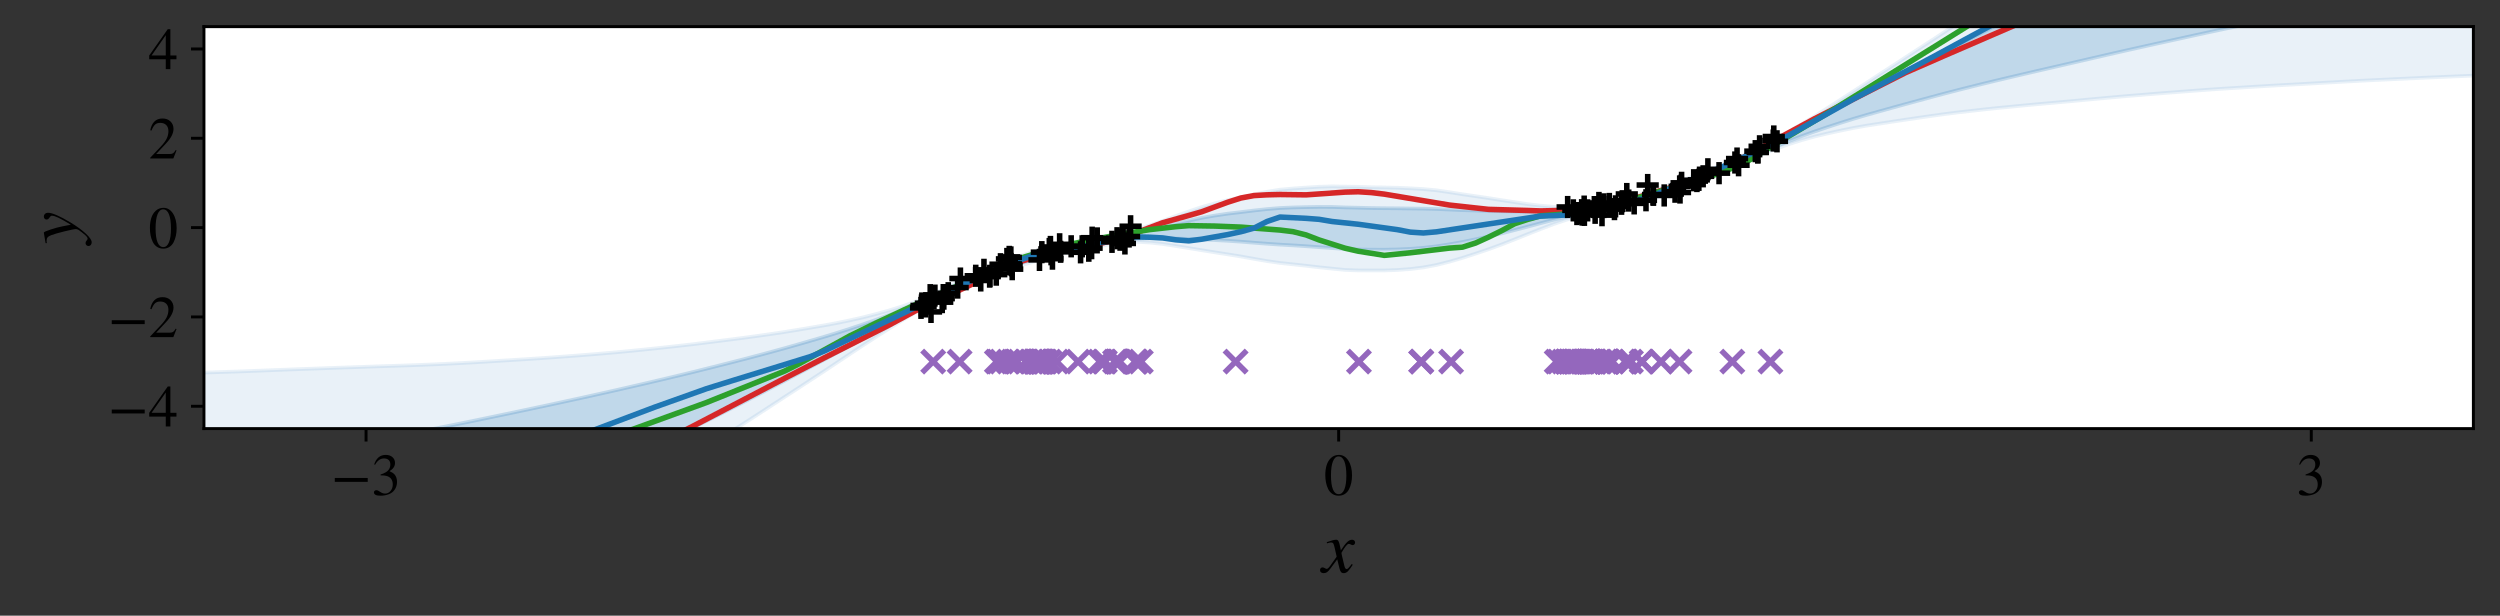 <?xml version="1.0" encoding="utf-8" standalone="no"?>
<!DOCTYPE svg PUBLIC "-//W3C//DTD SVG 1.1//EN"
  "http://www.w3.org/Graphics/SVG/1.1/DTD/svg11.dtd">
<!-- Created with matplotlib (https://matplotlib.org/) -->
<svg height="166.52pt" version="1.1" viewBox="0 0 676.16 166.52" width="676.16pt" xmlns="http://www.w3.org/2000/svg" xmlns:xlink="http://www.w3.org/1999/xlink">
 <rect x="0" y="0" width="676.16" height="166.52" fill="#333333" stroke="none"/>
 <defs>
  <style type="text/css">
*{stroke-linecap:butt;stroke-linejoin:round;}
  </style>
 </defs>
 <g id="figure_1">
  <g id="patch_1">
   <path d="M 0 166.52 
L 676.16 166.52 
L 676.16 0 
L 0 0 
z
" style="fill:none;"/>
  </g>
  <g id="axes_1">
   <g id="patch_2">
    <path d="M 55.16 115.92 
L 668.96 115.92 
L 668.96 7.2 
L 55.16 7.2 
z
" style="fill:#ffffff;"/>
   </g>
   <g id="PolyCollection_1">
    <path clip-path="url(#p1714bdb29a)" d="M 11.317 136.106 
L 11.317 203.605 
L 14.842 201.858 
L 18.367 200.115 
L 21.892 198.373 
L 25.417 196.626 
L 28.942 194.879 
L 32.467 193.129 
L 35.993 191.382 
L 39.518 189.634 
L 43.043 187.887 
L 46.568 186.138 
L 50.093 184.389 
L 53.618 182.64 
L 57.143 180.892 
L 60.668 179.144 
L 64.193 177.397 
L 67.718 175.66 
L 71.243 173.925 
L 74.768 172.187 
L 78.293 170.444 
L 81.818 168.693 
L 85.343 166.937 
L 88.868 165.184 
L 92.393 163.421 
L 95.918 161.652 
L 99.443 159.881 
L 102.969 158.103 
L 106.494 156.322 
L 110.019 154.542 
L 113.544 152.757 
L 117.069 150.974 
L 120.594 149.193 
L 124.119 147.413 
L 127.644 145.632 
L 131.169 143.856 
L 134.694 142.081 
L 138.219 140.301 
L 141.744 138.52 
L 145.269 136.735 
L 148.794 134.958 
L 152.319 133.184 
L 155.844 131.412 
L 159.369 129.636 
L 162.894 127.868 
L 166.42 126.096 
L 169.945 124.346 
L 173.47 122.608 
L 176.995 120.871 
L 180.52 119.125 
L 184.045 117.369 
L 187.57 115.609 
L 191.095 113.847 
L 194.62 112.066 
L 198.145 110.273 
L 201.67 108.481 
L 205.195 106.66 
L 208.72 104.81 
L 212.245 102.953 
L 215.77 101.092 
L 219.295 99.216 
L 222.82 97.337 
L 226.345 95.413 
L 229.87 93.472 
L 233.396 91.524 
L 236.921 89.584 
L 240.446 87.648 
L 243.971 85.718 
L 247.496 83.83 
L 251.021 82.031 
L 254.546 80.337 
L 258.071 78.71 
L 261.596 77.068 
L 265.121 75.426 
L 268.646 73.862 
L 272.171 72.472 
L 275.696 71.27 
L 279.221 70.188 
L 282.746 69.174 
L 286.271 68.261 
L 289.796 67.427 
L 293.321 66.708 
L 296.847 66.057 
L 300.372 65.448 
L 303.897 64.931 
L 307.422 64.57 
L 310.947 64.434 
L 314.472 64.419 
L 317.997 64.505 
L 321.522 64.624 
L 325.047 64.762 
L 328.572 64.935 
L 332.097 65.13 
L 335.622 65.367 
L 339.147 65.65 
L 342.672 65.924 
L 346.197 66.167 
L 349.722 66.367 
L 353.247 66.594 
L 356.772 66.849 
L 360.297 67.095 
L 363.823 67.373 
L 367.348 67.486 
L 370.873 67.524 
L 374.398 67.538 
L 377.923 67.465 
L 381.448 67.307 
L 384.973 67.031 
L 388.498 66.62 
L 392.023 66.079 
L 395.548 65.449 
L 399.073 64.72 
L 402.598 63.964 
L 406.123 63.132 
L 409.648 62.23 
L 413.173 61.306 
L 416.698 60.365 
L 420.223 59.438 
L 423.748 58.573 
L 427.273 57.785 
L 430.799 57.033 
L 434.324 56.256 
L 437.849 55.468 
L 441.374 54.637 
L 444.899 53.776 
L 448.424 52.796 
L 451.949 51.641 
L 455.474 50.419 
L 458.999 49.102 
L 462.524 47.641 
L 466.049 46.071 
L 469.574 44.452 
L 473.099 42.835 
L 476.624 41.215 
L 480.149 39.659 
L 483.674 38.199 
L 487.199 36.847 
L 490.724 35.583 
L 494.25 34.388 
L 497.775 33.242 
L 501.3 32.132 
L 504.825 31.096 
L 508.35 30.107 
L 511.875 29.126 
L 515.4 28.156 
L 518.925 27.191 
L 522.45 26.236 
L 525.975 25.292 
L 529.5 24.377 
L 533.025 23.489 
L 536.55 22.61 
L 540.075 21.751 
L 543.6 20.92 
L 547.125 20.09 
L 550.65 19.269 
L 554.175 18.456 
L 557.7 17.644 
L 561.226 16.832 
L 564.751 16.015 
L 568.276 15.201 
L 571.801 14.391 
L 575.326 13.588 
L 578.851 12.802 
L 582.376 12.016 
L 585.901 11.239 
L 589.426 10.465 
L 592.951 9.69 
L 596.476 8.921 
L 600.001 8.164 
L 603.526 7.424 
L 607.051 6.689 
L 610.576 5.952 
L 614.101 5.224 
L 617.626 4.505 
L 621.151 3.793 
L 624.676 3.079 
L 628.202 2.365 
L 631.727 1.656 
L 635.252 0.948 
L 638.777 0.246 
L 642.302 -0.45 
L 645.827 -1.142 
L 649.352 -1.833 
L 652.877 -2.527 
L 656.402 -3.217 
L 659.927 -3.898 
L 663.452 -4.575 
L 666.977 -5.249 
L 670.502 -5.926 
L 674.027 -6.604 
L 677.552 -7.282 
L 681.077 -7.959 
L 684.602 -8.635 
L 688.127 -9.308 
L 691.653 -9.98 
L 695.178 -10.648 
L 698.703 -11.315 
L 702.228 -11.983 
L 705.753 -12.647 
L 709.278 -13.304 
L 712.803 -13.97 
L 712.803 -79.148 
L 712.803 -79.148 
L 709.278 -77.456 
L 705.753 -75.754 
L 702.228 -74.044 
L 698.703 -72.329 
L 695.178 -70.607 
L 691.653 -68.887 
L 688.127 -67.164 
L 684.602 -65.441 
L 681.077 -63.722 
L 677.552 -62.004 
L 674.027 -60.282 
L 670.502 -58.558 
L 666.977 -56.836 
L 663.452 -55.105 
L 659.927 -53.374 
L 656.402 -51.638 
L 652.877 -49.896 
L 649.352 -48.153 
L 645.827 -46.408 
L 642.302 -44.665 
L 638.777 -42.928 
L 635.252 -41.197 
L 631.727 -39.463 
L 628.202 -37.728 
L 624.676 -35.988 
L 621.151 -34.24 
L 617.626 -32.483 
L 614.101 -30.726 
L 610.576 -28.966 
L 607.051 -27.195 
L 603.526 -25.419 
L 600.001 -23.644 
L 596.476 -21.872 
L 592.951 -20.095 
L 589.426 -18.306 
L 585.901 -16.53 
L 582.376 -14.756 
L 578.851 -12.98 
L 575.326 -11.197 
L 571.801 -9.406 
L 568.276 -7.617 
L 564.751 -5.829 
L 561.226 -4.048 
L 557.7 -2.243 
L 554.175 -0.447 
L 550.65 1.363 
L 547.125 3.17 
L 543.6 4.969 
L 540.075 6.779 
L 536.55 8.607 
L 533.025 10.451 
L 529.5 12.314 
L 525.975 14.166 
L 522.45 16.022 
L 518.925 17.867 
L 515.4 19.721 
L 511.875 21.572 
L 508.35 23.427 
L 504.825 25.305 
L 501.3 27.172 
L 497.775 29.057 
L 494.25 30.953 
L 490.724 32.845 
L 487.199 34.692 
L 483.674 36.51 
L 480.149 38.307 
L 476.624 40.054 
L 473.099 41.746 
L 469.574 43.392 
L 466.049 44.959 
L 462.524 46.44 
L 458.999 47.873 
L 455.474 49.227 
L 451.949 50.479 
L 448.424 51.624 
L 444.899 52.703 
L 441.374 53.679 
L 437.849 54.584 
L 434.324 55.372 
L 430.799 56.043 
L 427.273 56.561 
L 423.748 56.889 
L 420.223 57.098 
L 416.698 57.207 
L 413.173 57.241 
L 409.648 57.192 
L 406.123 57.135 
L 402.598 57.04 
L 399.073 56.942 
L 395.548 56.841 
L 392.023 56.68 
L 388.498 56.515 
L 384.973 56.433 
L 381.448 56.392 
L 377.923 56.34 
L 374.398 56.31 
L 370.873 56.265 
L 367.348 56.178 
L 363.823 56.101 
L 360.297 55.969 
L 356.772 55.955 
L 353.247 56.016 
L 349.722 56.106 
L 346.197 56.256 
L 342.672 56.553 
L 339.147 56.937 
L 335.622 57.366 
L 332.097 57.782 
L 328.572 58.304 
L 325.047 58.915 
L 321.522 59.667 
L 317.997 60.451 
L 314.472 61.288 
L 310.947 62.113 
L 307.422 62.912 
L 303.897 63.591 
L 300.372 64.199 
L 296.847 64.857 
L 293.321 65.551 
L 289.796 66.239 
L 286.271 66.967 
L 282.746 67.819 
L 279.221 68.812 
L 275.696 69.97 
L 272.171 71.245 
L 268.646 72.63 
L 265.121 74.12 
L 261.596 75.704 
L 258.071 77.375 
L 254.546 79.106 
L 251.021 80.777 
L 247.496 82.35 
L 243.971 83.824 
L 240.446 85.194 
L 236.921 86.487 
L 233.396 87.732 
L 229.87 88.915 
L 226.345 90.045 
L 222.82 91.12 
L 219.295 92.146 
L 215.77 93.168 
L 212.245 94.17 
L 208.72 95.14 
L 205.195 96.091 
L 201.67 97.02 
L 198.145 97.925 
L 194.62 98.82 
L 191.095 99.708 
L 187.57 100.588 
L 184.045 101.443 
L 180.52 102.289 
L 176.995 103.124 
L 173.47 103.946 
L 169.945 104.758 
L 166.42 105.565 
L 162.894 106.359 
L 159.369 107.144 
L 155.844 107.922 
L 152.319 108.689 
L 148.794 109.453 
L 145.269 110.206 
L 141.744 110.956 
L 138.219 111.698 
L 134.694 112.434 
L 131.169 113.17 
L 127.644 113.903 
L 124.119 114.621 
L 120.594 115.33 
L 117.069 116.028 
L 113.544 116.717 
L 110.019 117.399 
L 106.494 118.069 
L 102.969 118.737 
L 99.443 119.412 
L 95.918 120.086 
L 92.393 120.755 
L 88.868 121.425 
L 85.343 122.097 
L 81.818 122.765 
L 78.293 123.436 
L 74.768 124.11 
L 71.243 124.781 
L 67.718 125.451 
L 64.193 126.119 
L 60.668 126.776 
L 57.143 127.432 
L 53.618 128.092 
L 50.093 128.753 
L 46.568 129.415 
L 43.043 130.078 
L 39.518 130.741 
L 35.993 131.412 
L 32.467 132.084 
L 28.942 132.755 
L 25.417 133.429 
L 21.892 134.1 
L 18.367 134.768 
L 14.842 135.437 
L 11.317 136.106 
z
" style="fill:#1f77b4;fill-opacity:0.2;stroke:#1f77b4;stroke-opacity:0.2;"/>
   </g>
   <g id="PolyCollection_2">
    <path clip-path="url(#p1714bdb29a)" d="M 11.317 102.357 
L 11.317 237.354 
L 14.842 235.068 
L 18.367 232.788 
L 21.892 230.51 
L 25.417 228.225 
L 28.942 225.94 
L 32.467 223.652 
L 35.993 221.367 
L 39.518 219.081 
L 43.043 216.791 
L 46.568 214.499 
L 50.093 212.207 
L 53.618 209.915 
L 57.143 207.622 
L 60.668 205.328 
L 64.193 203.036 
L 67.718 200.765 
L 71.243 198.496 
L 74.768 196.226 
L 78.293 193.948 
L 81.818 191.657 
L 85.343 189.358 
L 88.868 187.063 
L 92.393 184.755 
L 95.918 182.434 
L 99.443 180.115 
L 102.969 177.786 
L 106.494 175.448 
L 110.019 173.114 
L 113.544 170.778 
L 117.069 168.447 
L 120.594 166.124 
L 124.119 163.81 
L 127.644 161.497 
L 131.169 159.199 
L 134.694 156.904 
L 138.219 154.603 
L 141.744 152.303 
L 145.269 150 
L 148.794 147.71 
L 152.319 145.432 
L 155.844 143.157 
L 159.369 140.881 
L 162.894 138.623 
L 166.42 136.362 
L 169.945 134.14 
L 173.47 131.939 
L 176.995 129.745 
L 180.52 127.543 
L 184.045 125.332 
L 187.57 123.12 
L 191.095 120.917 
L 194.62 118.689 
L 198.145 116.447 
L 201.67 114.212 
L 205.195 111.944 
L 208.72 109.644 
L 212.245 107.345 
L 215.77 105.054 
L 219.295 102.751 
L 222.82 100.446 
L 226.345 98.096 
L 229.87 95.751 
L 233.396 93.42 
L 236.921 91.132 
L 240.446 88.874 
L 243.971 86.665 
L 247.496 84.57 
L 251.021 82.658 
L 254.546 80.953 
L 258.071 79.378 
L 261.596 77.75 
L 265.121 76.079 
L 268.646 74.479 
L 272.171 73.085 
L 275.696 71.919 
L 279.221 70.877 
L 282.746 69.852 
L 286.271 68.907 
L 289.796 68.021 
L 293.321 67.286 
L 296.847 66.657 
L 300.372 66.073 
L 303.897 65.602 
L 307.422 65.398 
L 310.947 65.595 
L 314.472 65.985 
L 317.997 66.532 
L 321.522 67.103 
L 325.047 67.686 
L 328.572 68.25 
L 332.097 68.804 
L 335.622 69.367 
L 339.147 70.006 
L 342.672 70.61 
L 346.197 71.122 
L 349.722 71.498 
L 353.247 71.882 
L 356.772 72.295 
L 360.297 72.659 
L 363.823 73.01 
L 367.348 73.14 
L 370.873 73.154 
L 374.398 73.151 
L 377.923 73.027 
L 381.448 72.765 
L 384.973 72.33 
L 388.498 71.673 
L 392.023 70.779 
L 395.548 69.753 
L 399.073 68.609 
L 402.598 67.425 
L 406.123 66.13 
L 409.648 64.749 
L 413.173 63.338 
L 416.698 61.944 
L 420.223 60.607 
L 423.748 59.415 
L 427.273 58.396 
L 430.799 57.528 
L 434.324 56.698 
L 437.849 55.909 
L 441.374 55.117 
L 444.899 54.312 
L 448.424 53.382 
L 451.949 52.222 
L 455.474 51.015 
L 458.999 49.717 
L 462.524 48.241 
L 466.049 46.627 
L 469.574 44.982 
L 473.099 43.38 
L 476.624 41.796 
L 480.149 40.334 
L 483.674 39.043 
L 487.199 37.925 
L 490.724 36.951 
L 494.25 36.105 
L 497.775 35.334 
L 501.3 34.612 
L 504.825 33.991 
L 508.35 33.447 
L 511.875 32.903 
L 515.4 32.373 
L 518.925 31.853 
L 522.45 31.343 
L 525.975 30.855 
L 529.5 30.409 
L 533.025 30.008 
L 536.55 29.612 
L 540.075 29.237 
L 543.6 28.896 
L 547.125 28.551 
L 550.65 28.221 
L 554.175 27.907 
L 557.7 27.588 
L 561.226 27.271 
L 564.751 26.937 
L 568.276 26.61 
L 571.801 26.29 
L 575.326 25.981 
L 578.851 25.692 
L 582.376 25.402 
L 585.901 25.123 
L 589.426 24.85 
L 592.951 24.582 
L 596.476 24.317 
L 600.001 24.068 
L 603.526 23.845 
L 607.051 23.631 
L 610.576 23.412 
L 614.101 23.199 
L 617.626 22.999 
L 621.151 22.81 
L 624.676 22.612 
L 628.202 22.411 
L 631.727 22.215 
L 635.252 22.021 
L 638.777 21.833 
L 642.302 21.658 
L 645.827 21.491 
L 649.352 21.326 
L 652.877 21.158 
L 656.402 20.993 
L 659.927 20.841 
L 663.452 20.69 
L 666.977 20.544 
L 670.502 20.391 
L 674.027 20.235 
L 677.552 20.078 
L 681.077 19.923 
L 684.602 19.769 
L 688.127 19.62 
L 691.653 19.473 
L 695.178 19.332 
L 698.703 19.192 
L 702.228 19.048 
L 705.753 18.906 
L 709.278 18.771 
L 712.803 18.619 
L 712.803 -111.737 
L 712.803 -111.737 
L 709.278 -109.532 
L 705.753 -107.307 
L 702.228 -105.075 
L 698.703 -102.836 
L 695.178 -100.586 
L 691.653 -98.34 
L 688.127 -96.091 
L 684.602 -93.845 
L 681.077 -91.604 
L 677.552 -89.364 
L 674.027 -87.122 
L 670.502 -84.875 
L 666.977 -82.629 
L 663.452 -80.37 
L 659.927 -78.112 
L 656.402 -75.848 
L 652.877 -73.581 
L 649.352 -71.313 
L 645.827 -69.041 
L 642.302 -66.773 
L 638.777 -64.516 
L 635.252 -62.27 
L 631.727 -60.022 
L 628.202 -57.774 
L 624.676 -55.521 
L 621.151 -53.257 
L 617.626 -50.977 
L 614.101 -48.702 
L 610.576 -46.425 
L 607.051 -44.137 
L 603.526 -41.84 
L 600.001 -39.548 
L 596.476 -37.268 
L 592.951 -34.987 
L 589.426 -32.691 
L 585.901 -30.415 
L 582.376 -28.142 
L 578.851 -25.871 
L 575.326 -23.589 
L 571.801 -21.305 
L 568.276 -19.025 
L 564.751 -16.751 
L 561.226 -14.487 
L 557.7 -12.187 
L 554.175 -9.899 
L 550.65 -7.59 
L 547.125 -5.291 
L 543.6 -3.007 
L 540.075 -0.707 
L 536.55 1.606 
L 533.025 3.932 
L 529.5 6.283 
L 525.975 8.603 
L 522.45 10.915 
L 518.925 13.205 
L 515.4 15.504 
L 511.875 17.796 
L 508.35 20.087 
L 504.825 22.41 
L 501.3 24.692 
L 497.775 26.964 
L 494.25 29.236 
L 490.724 31.477 
L 487.199 33.615 
L 483.674 35.665 
L 480.149 37.632 
L 476.624 39.473 
L 473.099 41.201 
L 469.574 42.862 
L 466.049 44.402 
L 462.524 45.84 
L 458.999 47.259 
L 455.474 48.631 
L 451.949 49.898 
L 448.424 51.038 
L 444.899 52.167 
L 441.374 53.2 
L 437.849 54.142 
L 434.324 54.929 
L 430.799 55.548 
L 427.273 55.949 
L 423.748 56.046 
L 420.223 55.929 
L 416.698 55.628 
L 413.173 55.208 
L 409.648 54.673 
L 406.123 54.137 
L 402.598 53.578 
L 399.073 53.053 
L 395.548 52.537 
L 392.023 51.98 
L 388.498 51.463 
L 384.973 51.134 
L 381.448 50.934 
L 377.923 50.778 
L 374.398 50.697 
L 370.873 50.636 
L 367.348 50.524 
L 363.823 50.464 
L 360.297 50.406 
L 356.772 50.509 
L 353.247 50.728 
L 349.722 50.976 
L 346.197 51.301 
L 342.672 51.867 
L 339.147 52.58 
L 335.622 53.366 
L 332.097 54.108 
L 328.572 54.989 
L 325.047 55.991 
L 321.522 57.188 
L 317.997 58.424 
L 314.472 59.723 
L 310.947 60.952 
L 307.422 62.084 
L 303.897 62.921 
L 300.372 63.574 
L 296.847 64.257 
L 293.321 64.973 
L 289.796 65.645 
L 286.271 66.32 
L 282.746 67.141 
L 279.221 68.124 
L 275.696 69.32 
L 272.171 70.631 
L 268.646 72.013 
L 265.121 73.467 
L 261.596 75.022 
L 258.071 76.707 
L 254.546 78.491 
L 251.021 80.15 
L 247.496 81.61 
L 243.971 82.877 
L 240.446 83.968 
L 236.921 84.939 
L 233.396 85.836 
L 229.87 86.637 
L 226.345 87.361 
L 222.82 88.011 
L 219.295 88.611 
L 215.77 89.206 
L 212.245 89.778 
L 208.72 90.305 
L 205.195 90.807 
L 201.67 91.289 
L 198.145 91.75 
L 194.62 92.197 
L 191.095 92.638 
L 187.57 93.078 
L 184.045 93.481 
L 180.52 93.871 
L 176.995 94.25 
L 173.47 94.615 
L 169.945 94.965 
L 166.42 95.3 
L 162.894 95.605 
L 159.369 95.899 
L 155.844 96.177 
L 152.319 96.441 
L 148.794 96.7 
L 145.269 96.942 
L 141.744 97.174 
L 138.219 97.396 
L 134.694 97.611 
L 131.169 97.828 
L 127.644 98.038 
L 124.119 98.224 
L 120.594 98.399 
L 117.069 98.556 
L 113.544 98.697 
L 110.019 98.827 
L 106.494 98.943 
L 102.969 99.054 
L 99.443 99.178 
L 95.918 99.304 
L 92.393 99.421 
L 88.868 99.546 
L 85.343 99.677 
L 81.818 99.801 
L 78.293 99.932 
L 74.768 100.072 
L 71.243 100.21 
L 67.718 100.347 
L 64.193 100.481 
L 60.668 100.592 
L 57.143 100.703 
L 53.618 100.817 
L 50.093 100.935 
L 46.568 101.054 
L 43.043 101.173 
L 39.518 101.294 
L 35.993 101.427 
L 32.467 101.561 
L 28.942 101.694 
L 25.417 101.83 
L 21.892 101.964 
L 18.367 102.095 
L 14.842 102.227 
L 11.317 102.357 
z
" style="fill:#1f77b4;fill-opacity:0.1;stroke:#1f77b4;stroke-opacity:0.1;"/>
   </g>
   <g id="matplotlib.axis_1">
    <g id="xtick_1">
     <g id="line2d_1">
      <defs>
       <path d="M 0 0 
L 0 3.5 
" id="mda7f0ee135" style="stroke:#000000;stroke-width:0.8;"/>
      </defs>
      <g>
       <use style="stroke:#000000;stroke-width:0.8;" x="99.003" xlink:href="#mda7f0ee135" y="115.92"/>
      </g>
     </g>
     <g id="text_1">
      <!-- −3 -->
      <defs>
       <path d="M 62.094 22 
L 6.406 22 
L 6.406 28.594 
L 62.094 28.594 
z
" id="STIXGeneral-Regular-8722"/>
       <path d="M 6.094 51 
L 4.5 51.406 
Q 6.797 58.906 11.688 63.25 
Q 16.594 67.594 24.094 67.594 
Q 31.094 67.594 35.391 63.797 
Q 39.703 60 39.703 53.906 
Q 39.703 45.703 30.406 40.094 
Q 35.906 37.703 38.703 34.797 
Q 43.094 29.906 43.094 21.906 
Q 43.094 13.906 38.5 7.906 
Q 35.094 3.297 28.75 0.938 
Q 22.406 -1.406 15.297 -1.406 
Q 4.094 -1.406 4.094 4.297 
Q 4.094 5.906 5.297 6.906 
Q 6.5 7.906 8.203 7.906 
Q 10.703 7.906 14.297 5.297 
Q 18.703 2.203 22.906 2.203 
Q 28.406 2.203 32.156 6.641 
Q 35.906 11.094 35.906 17.5 
Q 35.906 29 25.5 32 
Q 22.406 33 15.297 33 
L 15.297 34.406 
Q 20.906 36.297 23.703 38 
Q 31.797 42.594 31.797 51.406 
Q 31.797 56.406 28.938 59 
Q 26.094 61.594 21 61.594 
Q 12 61.594 6.094 51 
z
" id="STIXGeneral-Regular-51"/>
      </defs>
      <g transform="translate(89.523 133.847)scale(0.16 -0.16)">
       <use xlink:href="#STIXGeneral-Regular-8722"/>
       <use x="68.5" xlink:href="#STIXGeneral-Regular-51"/>
      </g>
     </g>
    </g>
    <g id="xtick_2">
     <g id="line2d_2">
      <g>
       <use style="stroke:#000000;stroke-width:0.8;" x="362.06" xlink:href="#mda7f0ee135" y="115.92"/>
      </g>
     </g>
     <g id="text_2">
      <!-- 0 -->
      <defs>
       <path d="M 47.594 33 
Q 47.594 26.297 46.297 20.344 
Q 45 14.406 42.453 9.406 
Q 39.906 4.406 35.406 1.5 
Q 30.906 -1.406 25 -1.406 
Q 18.906 -1.406 14.297 1.688 
Q 9.703 4.797 7.203 10 
Q 4.703 15.203 3.547 21.094 
Q 2.406 27 2.406 33.594 
Q 2.406 42.906 4.703 50.344 
Q 7 57.797 12.344 62.688 
Q 17.703 67.594 25.406 67.594 
Q 35.203 67.594 41.391 58 
Q 47.594 48.406 47.594 33 
z
M 38 32.5 
Q 38 48.297 34.641 56.641 
Q 31.297 65 24.797 65 
Q 18.594 65 15.297 56.594 
Q 12 48.203 12 32.906 
Q 12 17.5 15.297 9.344 
Q 18.594 1.203 25 1.203 
Q 31.297 1.203 34.641 9.344 
Q 38 17.5 38 32.5 
z
" id="STIXGeneral-Regular-48"/>
      </defs>
      <g transform="translate(358.06 133.847)scale(0.16 -0.16)">
       <use xlink:href="#STIXGeneral-Regular-48"/>
      </g>
     </g>
    </g>
    <g id="xtick_3">
     <g id="line2d_3">
      <g>
       <use style="stroke:#000000;stroke-width:0.8;" x="625.117" xlink:href="#mda7f0ee135" y="115.92"/>
      </g>
     </g>
     <g id="text_3">
      <!-- 3 -->
      <g transform="translate(621.117 133.847)scale(0.16 -0.16)">
       <use xlink:href="#STIXGeneral-Regular-51"/>
      </g>
     </g>
    </g>
    <g id="text_4">
     <!-- $x$ -->
     <defs>
      <path d="M 24.297 35.5 
L 25.5 29.797 
Q 30.797 37.906 34.047 41 
Q 37.297 44.094 40.594 44.094 
Q 42.406 44.094 43.547 43.047 
Q 44.703 42 44.703 40.391 
Q 44.703 38.797 43.75 37.797 
Q 42.797 36.797 41.297 36.797 
Q 40.406 36.797 38.906 37.641 
Q 37.406 38.5 36.094 38.5 
Q 33.203 38.5 26.297 26.406 
Q 26.297 25.094 27.094 21.906 
L 30.297 8.5 
Q 31.297 4.406 33.297 4.406 
Q 34.906 4.406 38 8.406 
Q 38.297 8.797 38.688 9.344 
Q 39.094 9.906 39.391 10.344 
Q 39.703 10.797 40.094 11.203 
L 41.594 10.297 
Q 37.297 3.594 34.797 1.25 
Q 32.297 -1.094 29.406 -1.094 
Q 27 -1.094 25.703 0.406 
Q 24.406 1.906 23.5 5.703 
L 20.594 17.594 
L 11.797 5.703 
Q 8.703 1.5 6.75 0.203 
Q 4.797 -1.094 2.297 -1.094 
Q 0 -1.094 -1.344 0 
Q -2.703 1.094 -2.703 3.094 
Q -2.703 4.594 -1.75 5.641 
Q -0.797 6.703 0.703 6.703 
Q 1.906 6.703 3.906 5.594 
Q 5.406 4.703 6.5 4.703 
Q 8.203 4.703 11.594 9.594 
L 19.797 21.203 
L 17 33.594 
Q 16 38 15.141 39.203 
Q 14.297 40.406 12.406 40.406 
Q 11.203 40.406 8.5 39.703 
L 6.703 39.203 
L 6.406 40.797 
L 7.5 41.203 
Q 15.5 44.094 19.203 44.094 
Q 21.094 44.094 22.188 42.297 
Q 23.297 40.5 24.297 35.5 
z
" id="STIXGeneral-Italic-120"/>
     </defs>
     <g transform="translate(357.56 154.979)scale(0.2 -0.2)">
      <use transform="translate(0 0.906)" xlink:href="#STIXGeneral-Italic-120"/>
     </g>
    </g>
   </g>
   <g id="matplotlib.axis_2">
    <g id="ytick_1">
     <g id="line2d_4">
      <defs>
       <path d="M 0 0 
L -3.5 0 
" id="m52275bd39c" style="stroke:#000000;stroke-width:0.8;"/>
      </defs>
      <g>
       <use style="stroke:#000000;stroke-width:0.8;" x="55.16" xlink:href="#m52275bd39c" y="109.88"/>
      </g>
     </g>
     <g id="text_5">
      <!-- −4 -->
      <defs>
       <path d="M 47.297 16.703 
L 37 16.703 
L 37 0 
L 29.203 0 
L 29.203 16.703 
L 1.203 16.703 
L 1.203 23.094 
L 32.594 67.594 
L 37 67.594 
L 37 23.094 
L 47.297 23.094 
z
M 29.203 23.094 
L 29.203 57.406 
L 5.203 23.094 
z
" id="STIXGeneral-Regular-52"/>
      </defs>
      <g transform="translate(29.2 115.344)scale(0.16 -0.16)">
       <use xlink:href="#STIXGeneral-Regular-8722"/>
       <use x="68.5" xlink:href="#STIXGeneral-Regular-52"/>
      </g>
     </g>
    </g>
    <g id="ytick_2">
     <g id="line2d_5">
      <g>
       <use style="stroke:#000000;stroke-width:0.8;" x="55.16" xlink:href="#m52275bd39c" y="85.72"/>
      </g>
     </g>
     <g id="text_6">
      <!-- −2 -->
      <defs>
       <path d="M 47.406 13.703 
L 42 0 
L 2.906 0 
L 2.906 1.203 
L 20.703 20.094 
Q 27.703 27.406 30.703 33.5 
Q 33.703 39.594 33.703 46.094 
Q 33.703 52.797 30 56.5 
Q 26.297 60.203 19.797 60.203 
Q 14.406 60.203 11.25 57.391 
Q 8.094 54.594 5.094 47.203 
L 3 47.703 
Q 4.703 57 9.844 62.297 
Q 15 67.594 23.797 67.594 
Q 32.094 67.594 37.188 62.594 
Q 42.297 57.594 42.297 50 
Q 42.297 38.703 29.5 25.203 
L 13 7.594 
L 36.406 7.594 
Q 39.703 7.594 41.641 8.891 
Q 43.594 10.203 46 14.297 
z
" id="STIXGeneral-Regular-50"/>
      </defs>
      <g transform="translate(29.2 91.184)scale(0.16 -0.16)">
       <use xlink:href="#STIXGeneral-Regular-8722"/>
       <use x="68.5" xlink:href="#STIXGeneral-Regular-50"/>
      </g>
     </g>
    </g>
    <g id="ytick_3">
     <g id="line2d_6">
      <g>
       <use style="stroke:#000000;stroke-width:0.8;" x="55.16" xlink:href="#m52275bd39c" y="61.56"/>
      </g>
     </g>
     <g id="text_7">
      <!-- 0 -->
      <g transform="translate(40.16 67.024)scale(0.16 -0.16)">
       <use xlink:href="#STIXGeneral-Regular-48"/>
      </g>
     </g>
    </g>
    <g id="ytick_4">
     <g id="line2d_7">
      <g>
       <use style="stroke:#000000;stroke-width:0.8;" x="55.16" xlink:href="#m52275bd39c" y="37.4"/>
      </g>
     </g>
     <g id="text_8">
      <!-- 2 -->
      <g transform="translate(40.16 42.864)scale(0.16 -0.16)">
       <use xlink:href="#STIXGeneral-Regular-50"/>
      </g>
     </g>
    </g>
    <g id="ytick_5">
     <g id="line2d_8">
      <g>
       <use style="stroke:#000000;stroke-width:0.8;" x="55.16" xlink:href="#m52275bd39c" y="13.24"/>
      </g>
     </g>
     <g id="text_9">
      <!-- 4 -->
      <g transform="translate(40.16 18.704)scale(0.16 -0.16)">
       <use xlink:href="#STIXGeneral-Regular-52"/>
      </g>
     </g>
    </g>
    <g id="text_10">
     <!-- $y$ -->
     <defs>
      <path d="M 24.297 18.594 
L 26.406 7.594 
Q 33.094 18.594 35.844 24.344 
Q 38.594 30.094 38.594 33.297 
Q 38.594 34.906 36 36.5 
Q 33.406 38.203 33.406 40.406 
Q 33.406 42 34.547 43.047 
Q 35.703 44.094 37.406 44.094 
Q 39.594 44.094 41.094 42.5 
Q 42.594 40.906 42.594 38.594 
Q 42.594 29.906 29.5 8.094 
Q 21.703 -4.797 14.344 -12.688 
Q 7 -20.594 2.703 -20.594 
Q 0.406 -20.594 -1 -19.391 
Q -2.406 -18.203 -2.406 -16.297 
Q -2.406 -14.594 -1.25 -13.438 
Q -0.094 -12.297 1.5 -12.297 
Q 3.406 -12.297 4.906 -13.688 
Q 6.406 -15.094 7.594 -15.094 
Q 9.406 -15.094 12.406 -11.797 
Q 13.703 -10.5 16.25 -7.141 
Q 18.797 -3.797 19.5 -2.703 
Q 20.5 -0.703 20.5 0.797 
Q 20.5 3.797 17.391 16.344 
Q 14.297 28.906 12.297 34 
Q 10.906 37.703 9.25 39.047 
Q 7.594 40.406 4.594 40.406 
Q 3 40.406 1.5 40 
L 1.5 41.703 
Q 3.703 42.094 4.703 42.297 
Q 8.797 43.094 15.406 44.094 
L 15.797 44.094 
Q 16.906 44.094 19.953 34.797 
Q 23 25.5 24.297 18.594 
z
" id="STIXGeneral-Italic-121"/>
     </defs>
     <g transform="translate(20.859 66.06)rotate(-90)scale(0.2 -0.2)">
      <use transform="translate(0 0.906)" xlink:href="#STIXGeneral-Italic-121"/>
     </g>
    </g>
   </g>
   <g id="line2d_9">
    <path clip-path="url(#p1714bdb29a)" d="M 84.12 167.52 
L 187.57 115.182 
L 212.245 102.304 
L 222.82 96.841 
L 240.446 87.927 
L 247.496 84.114 
L 261.596 77.484 
L 265.121 75.799 
L 268.646 73.708 
L 272.171 72.052 
L 275.696 70.815 
L 279.221 69.762 
L 300.372 65.205 
L 303.897 64.211 
L 314.472 60.241 
L 321.522 58.28 
L 325.047 57.268 
L 332.097 54.678 
L 335.622 53.555 
L 339.147 52.896 
L 342.672 52.695 
L 346.197 52.61 
L 353.247 52.701 
L 363.823 51.961 
L 367.348 51.863 
L 370.873 52.087 
L 374.398 52.503 
L 392.023 55.461 
L 399.073 56.242 
L 402.598 56.627 
L 413.173 56.924 
L 416.698 57.048 
L 423.748 56.888 
L 427.273 56.588 
L 434.324 55.697 
L 437.849 54.885 
L 458.999 48.596 
L 462.524 47.17 
L 466.049 45.508 
L 490.724 32.139 
L 504.825 24.995 
L 515.4 19.639 
L 525.975 15.019 
L 563.005 -1 
L 563.005 -1 
" style="fill:none;stroke:#d62728;stroke-linecap:square;stroke-width:1.5;"/>
   </g>
   <g id="line2d_10">
    <path clip-path="url(#p1714bdb29a)" d="M 29.738 167.52 
L 53.618 158.811 
L 191.095 108.865 
L 212.245 100.35 
L 215.77 98.578 
L 229.87 90.828 
L 236.921 87.379 
L 247.496 82.426 
L 258.071 77.725 
L 261.596 75.995 
L 272.171 71.28 
L 275.696 69.906 
L 286.271 66.756 
L 293.321 65.261 
L 303.897 63.248 
L 310.947 62.105 
L 317.997 61.31 
L 321.522 61.027 
L 328.572 61.145 
L 335.622 61.424 
L 346.197 62.223 
L 349.722 62.657 
L 353.247 63.541 
L 356.772 64.899 
L 363.823 67.139 
L 367.348 67.941 
L 374.398 69.068 
L 381.448 68.369 
L 392.023 67.103 
L 395.548 66.848 
L 399.073 65.741 
L 402.598 64.136 
L 406.123 62.403 
L 409.648 60.51 
L 413.173 59.349 
L 416.698 58.364 
L 427.273 57.588 
L 430.799 57.115 
L 462.524 47.708 
L 469.574 45.071 
L 473.099 43.333 
L 480.149 38.995 
L 494.25 30.609 
L 540.075 2.122 
L 545.24 -1 
L 545.24 -1 
" style="fill:none;stroke:#2ca02c;stroke-linecap:square;stroke-width:1.5;"/>
   </g>
   <g id="line2d_11">
    <path clip-path="url(#p1714bdb29a)" d="M 18.093 167.52 
L 67.718 149.351 
L 106.494 135.21 
L 131.169 127.317 
L 148.794 120.787 
L 176.995 110.148 
L 191.095 105.122 
L 198.145 102.926 
L 215.77 97.499 
L 219.295 96.406 
L 222.82 94.987 
L 268.646 73.038 
L 275.696 70.347 
L 279.221 69.193 
L 282.746 68.406 
L 293.321 66.57 
L 296.847 65.784 
L 303.897 64.461 
L 307.422 64.083 
L 310.947 64.16 
L 314.472 64.354 
L 317.997 64.863 
L 321.522 65.144 
L 325.047 64.692 
L 332.097 63.434 
L 335.622 62.672 
L 339.147 61.705 
L 342.672 59.909 
L 346.197 58.705 
L 353.247 59.05 
L 356.772 59.32 
L 360.297 59.912 
L 367.348 60.65 
L 377.923 62.109 
L 381.448 62.782 
L 384.973 63.011 
L 388.498 62.705 
L 416.698 58.445 
L 423.748 58.156 
L 427.273 57.816 
L 444.899 53.604 
L 448.424 52.342 
L 466.049 45.036 
L 480.149 38.575 
L 483.674 36.69 
L 501.3 26.761 
L 522.45 15.568 
L 547.125 2.211 
L 552.907 -1 
L 552.907 -1 
" style="fill:none;stroke:#1f77b4;stroke-linecap:square;stroke-width:1.5;"/>
   </g>
   <g id="patch_3">
    <path d="M 55.16 115.92 
L 55.16 7.2 
" style="fill:none;stroke:#000000;stroke-linecap:square;stroke-linejoin:miter;stroke-width:0.8;"/>
   </g>
   <g id="patch_4">
    <path d="M 668.96 115.92 
L 668.96 7.2 
" style="fill:none;stroke:#000000;stroke-linecap:square;stroke-linejoin:miter;stroke-width:0.8;"/>
   </g>
   <g id="patch_5">
    <path d="M 55.16 115.92 
L 668.96 115.92 
" style="fill:none;stroke:#000000;stroke-linecap:square;stroke-linejoin:miter;stroke-width:0.8;"/>
   </g>
   <g id="patch_6">
    <path d="M 55.16 7.2 
L 668.96 7.2 
" style="fill:none;stroke:#000000;stroke-linecap:square;stroke-linejoin:miter;stroke-width:0.8;"/>
   </g>
   <g id="PathCollection_1">
    <defs>
     <path d="M -3 3 
L 3 -3 
M -3 -3 
L 3 3 
" id="m1a429ce24b" style="stroke:#9467bd;stroke-width:1.5;"/>
    </defs>
    <g clip-path="url(#p1714bdb29a)">
     <use style="fill:#9467bd;stroke:#9467bd;stroke-width:1.5;" x="434.815" xlink:href="#m1a429ce24b" y="97.8"/>
     <use style="fill:#9467bd;stroke:#9467bd;stroke-width:1.5;" x="426.205" xlink:href="#m1a429ce24b" y="97.8"/>
     <use style="fill:#9467bd;stroke:#9467bd;stroke-width:1.5;" x="280.335" xlink:href="#m1a429ce24b" y="97.8"/>
     <use style="fill:#9467bd;stroke:#9467bd;stroke-width:1.5;" x="297.497" xlink:href="#m1a429ce24b" y="97.8"/>
     <use style="fill:#9467bd;stroke:#9467bd;stroke-width:1.5;" x="301.572" xlink:href="#m1a429ce24b" y="97.8"/>
     <use style="fill:#9467bd;stroke:#9467bd;stroke-width:1.5;" x="281.096" xlink:href="#m1a429ce24b" y="97.8"/>
     <use style="fill:#9467bd;stroke:#9467bd;stroke-width:1.5;" x="281.767" xlink:href="#m1a429ce24b" y="97.8"/>
     <use style="fill:#9467bd;stroke:#9467bd;stroke-width:1.5;" x="423.821" xlink:href="#m1a429ce24b" y="97.8"/>
     <use style="fill:#9467bd;stroke:#9467bd;stroke-width:1.5;" x="273.95" xlink:href="#m1a429ce24b" y="97.8"/>
     <use style="fill:#9467bd;stroke:#9467bd;stroke-width:1.5;" x="430.587" xlink:href="#m1a429ce24b" y="97.8"/>
     <use style="fill:#9467bd;stroke:#9467bd;stroke-width:1.5;" x="421.027" xlink:href="#m1a429ce24b" y="97.8"/>
     <use style="fill:#9467bd;stroke:#9467bd;stroke-width:1.5;" x="421.648" xlink:href="#m1a429ce24b" y="97.8"/>
     <use style="fill:#9467bd;stroke:#9467bd;stroke-width:1.5;" x="432.461" xlink:href="#m1a429ce24b" y="97.8"/>
     <use style="fill:#9467bd;stroke:#9467bd;stroke-width:1.5;" x="430.019" xlink:href="#m1a429ce24b" y="97.8"/>
     <use style="fill:#9467bd;stroke:#9467bd;stroke-width:1.5;" x="449.246" xlink:href="#m1a429ce24b" y="97.8"/>
     <use style="fill:#9467bd;stroke:#9467bd;stroke-width:1.5;" x="434.274" xlink:href="#m1a429ce24b" y="97.8"/>
     <use style="fill:#9467bd;stroke:#9467bd;stroke-width:1.5;" x="422.875" xlink:href="#m1a429ce24b" y="97.8"/>
     <use style="fill:#9467bd;stroke:#9467bd;stroke-width:1.5;" x="281.756" xlink:href="#m1a429ce24b" y="97.8"/>
     <use style="fill:#9467bd;stroke:#9467bd;stroke-width:1.5;" x="427.957" xlink:href="#m1a429ce24b" y="97.8"/>
     <use style="fill:#9467bd;stroke:#9467bd;stroke-width:1.5;" x="281.186" xlink:href="#m1a429ce24b" y="97.8"/>
     <use style="fill:#9467bd;stroke:#9467bd;stroke-width:1.5;" x="308.561" xlink:href="#m1a429ce24b" y="97.8"/>
     <use style="fill:#9467bd;stroke:#9467bd;stroke-width:1.5;" x="426.853" xlink:href="#m1a429ce24b" y="97.8"/>
     <use style="fill:#9467bd;stroke:#9467bd;stroke-width:1.5;" x="424.555" xlink:href="#m1a429ce24b" y="97.8"/>
     <use style="fill:#9467bd;stroke:#9467bd;stroke-width:1.5;" x="270.044" xlink:href="#m1a429ce24b" y="97.8"/>
     <use style="fill:#9467bd;stroke:#9467bd;stroke-width:1.5;" x="302.043" xlink:href="#m1a429ce24b" y="97.8"/>
     <use style="fill:#9467bd;stroke:#9467bd;stroke-width:1.5;" x="468.533" xlink:href="#m1a429ce24b" y="97.8"/>
     <use style="fill:#9467bd;stroke:#9467bd;stroke-width:1.5;" x="291.577" xlink:href="#m1a429ce24b" y="97.8"/>
     <use style="fill:#9467bd;stroke:#9467bd;stroke-width:1.5;" x="298.602" xlink:href="#m1a429ce24b" y="97.8"/>
     <use style="fill:#9467bd;stroke:#9467bd;stroke-width:1.5;" x="431.447" xlink:href="#m1a429ce24b" y="97.8"/>
     <use style="fill:#9467bd;stroke:#9467bd;stroke-width:1.5;" x="425.397" xlink:href="#m1a429ce24b" y="97.8"/>
     <use style="fill:#9467bd;stroke:#9467bd;stroke-width:1.5;" x="283.85" xlink:href="#m1a429ce24b" y="97.8"/>
     <use style="fill:#9467bd;stroke:#9467bd;stroke-width:1.5;" x="424.502" xlink:href="#m1a429ce24b" y="97.8"/>
     <use style="fill:#9467bd;stroke:#9467bd;stroke-width:1.5;" x="334.19" xlink:href="#m1a429ce24b" y="97.8"/>
     <use style="fill:#9467bd;stroke:#9467bd;stroke-width:1.5;" x="423.734" xlink:href="#m1a429ce24b" y="97.8"/>
     <use style="fill:#9467bd;stroke:#9467bd;stroke-width:1.5;" x="302.491" xlink:href="#m1a429ce24b" y="97.8"/>
     <use style="fill:#9467bd;stroke:#9467bd;stroke-width:1.5;" x="282.561" xlink:href="#m1a429ce24b" y="97.8"/>
     <use style="fill:#9467bd;stroke:#9467bd;stroke-width:1.5;" x="279.138" xlink:href="#m1a429ce24b" y="97.8"/>
     <use style="fill:#9467bd;stroke:#9467bd;stroke-width:1.5;" x="424.922" xlink:href="#m1a429ce24b" y="97.8"/>
     <use style="fill:#9467bd;stroke:#9467bd;stroke-width:1.5;" x="307.17" xlink:href="#m1a429ce24b" y="97.8"/>
     <use style="fill:#9467bd;stroke:#9467bd;stroke-width:1.5;" x="434.77" xlink:href="#m1a429ce24b" y="97.8"/>
     <use style="fill:#9467bd;stroke:#9467bd;stroke-width:1.5;" x="280.034" xlink:href="#m1a429ce24b" y="97.8"/>
     <use style="fill:#9467bd;stroke:#9467bd;stroke-width:1.5;" x="277.491" xlink:href="#m1a429ce24b" y="97.8"/>
     <use style="fill:#9467bd;stroke:#9467bd;stroke-width:1.5;" x="367.542" xlink:href="#m1a429ce24b" y="97.8"/>
     <use style="fill:#9467bd;stroke:#9467bd;stroke-width:1.5;" x="281.869" xlink:href="#m1a429ce24b" y="97.8"/>
     <use style="fill:#9467bd;stroke:#9467bd;stroke-width:1.5;" x="279.912" xlink:href="#m1a429ce24b" y="97.8"/>
     <use style="fill:#9467bd;stroke:#9467bd;stroke-width:1.5;" x="302.005" xlink:href="#m1a429ce24b" y="97.8"/>
     <use style="fill:#9467bd;stroke:#9467bd;stroke-width:1.5;" x="279.955" xlink:href="#m1a429ce24b" y="97.8"/>
     <use style="fill:#9467bd;stroke:#9467bd;stroke-width:1.5;" x="252.399" xlink:href="#m1a429ce24b" y="97.8"/>
     <use style="fill:#9467bd;stroke:#9467bd;stroke-width:1.5;" x="441.116" xlink:href="#m1a429ce24b" y="97.8"/>
     <use style="fill:#9467bd;stroke:#9467bd;stroke-width:1.5;" x="281.036" xlink:href="#m1a429ce24b" y="97.8"/>
     <use style="fill:#9467bd;stroke:#9467bd;stroke-width:1.5;" x="425.996" xlink:href="#m1a429ce24b" y="97.8"/>
     <use style="fill:#9467bd;stroke:#9467bd;stroke-width:1.5;" x="298.831" xlink:href="#m1a429ce24b" y="97.8"/>
     <use style="fill:#9467bd;stroke:#9467bd;stroke-width:1.5;" x="429.239" xlink:href="#m1a429ce24b" y="97.8"/>
     <use style="fill:#9467bd;stroke:#9467bd;stroke-width:1.5;" x="302.092" xlink:href="#m1a429ce24b" y="97.8"/>
     <use style="fill:#9467bd;stroke:#9467bd;stroke-width:1.5;" x="444.119" xlink:href="#m1a429ce24b" y="97.8"/>
     <use style="fill:#9467bd;stroke:#9467bd;stroke-width:1.5;" x="281.792" xlink:href="#m1a429ce24b" y="97.8"/>
     <use style="fill:#9467bd;stroke:#9467bd;stroke-width:1.5;" x="259.548" xlink:href="#m1a429ce24b" y="97.8"/>
     <use style="fill:#9467bd;stroke:#9467bd;stroke-width:1.5;" x="384.364" xlink:href="#m1a429ce24b" y="97.8"/>
     <use style="fill:#9467bd;stroke:#9467bd;stroke-width:1.5;" x="439.875" xlink:href="#m1a429ce24b" y="97.8"/>
     <use style="fill:#9467bd;stroke:#9467bd;stroke-width:1.5;" x="280.853" xlink:href="#m1a429ce24b" y="97.8"/>
     <use style="fill:#9467bd;stroke:#9467bd;stroke-width:1.5;" x="431.352" xlink:href="#m1a429ce24b" y="97.8"/>
     <use style="fill:#9467bd;stroke:#9467bd;stroke-width:1.5;" x="429.339" xlink:href="#m1a429ce24b" y="97.8"/>
     <use style="fill:#9467bd;stroke:#9467bd;stroke-width:1.5;" x="434.86" xlink:href="#m1a429ce24b" y="97.8"/>
     <use style="fill:#9467bd;stroke:#9467bd;stroke-width:1.5;" x="427.15" xlink:href="#m1a429ce24b" y="97.8"/>
     <use style="fill:#9467bd;stroke:#9467bd;stroke-width:1.5;" x="436.065" xlink:href="#m1a429ce24b" y="97.8"/>
     <use style="fill:#9467bd;stroke:#9467bd;stroke-width:1.5;" x="430.731" xlink:href="#m1a429ce24b" y="97.8"/>
     <use style="fill:#9467bd;stroke:#9467bd;stroke-width:1.5;" x="285.824" xlink:href="#m1a429ce24b" y="97.8"/>
     <use style="fill:#9467bd;stroke:#9467bd;stroke-width:1.5;" x="425.911" xlink:href="#m1a429ce24b" y="97.8"/>
     <use style="fill:#9467bd;stroke:#9467bd;stroke-width:1.5;" x="275.027" xlink:href="#m1a429ce24b" y="97.8"/>
     <use style="fill:#9467bd;stroke:#9467bd;stroke-width:1.5;" x="282.775" xlink:href="#m1a429ce24b" y="97.8"/>
     <use style="fill:#9467bd;stroke:#9467bd;stroke-width:1.5;" x="432.871" xlink:href="#m1a429ce24b" y="97.8"/>
     <use style="fill:#9467bd;stroke:#9467bd;stroke-width:1.5;" x="281.334" xlink:href="#m1a429ce24b" y="97.8"/>
     <use style="fill:#9467bd;stroke:#9467bd;stroke-width:1.5;" x="302.801" xlink:href="#m1a429ce24b" y="97.8"/>
     <use style="fill:#9467bd;stroke:#9467bd;stroke-width:1.5;" x="269.611" xlink:href="#m1a429ce24b" y="97.8"/>
     <use style="fill:#9467bd;stroke:#9467bd;stroke-width:1.5;" x="430.022" xlink:href="#m1a429ce24b" y="97.8"/>
     <use style="fill:#9467bd;stroke:#9467bd;stroke-width:1.5;" x="423.664" xlink:href="#m1a429ce24b" y="97.8"/>
     <use style="fill:#9467bd;stroke:#9467bd;stroke-width:1.5;" x="431.336" xlink:href="#m1a429ce24b" y="97.8"/>
     <use style="fill:#9467bd;stroke:#9467bd;stroke-width:1.5;" x="280.882" xlink:href="#m1a429ce24b" y="97.8"/>
     <use style="fill:#9467bd;stroke:#9467bd;stroke-width:1.5;" x="282.08" xlink:href="#m1a429ce24b" y="97.8"/>
     <use style="fill:#9467bd;stroke:#9467bd;stroke-width:1.5;" x="307.079" xlink:href="#m1a429ce24b" y="97.8"/>
     <use style="fill:#9467bd;stroke:#9467bd;stroke-width:1.5;" x="444.019" xlink:href="#m1a429ce24b" y="97.8"/>
     <use style="fill:#9467bd;stroke:#9467bd;stroke-width:1.5;" x="430.108" xlink:href="#m1a429ce24b" y="97.8"/>
     <use style="fill:#9467bd;stroke:#9467bd;stroke-width:1.5;" x="270.871" xlink:href="#m1a429ce24b" y="97.8"/>
     <use style="fill:#9467bd;stroke:#9467bd;stroke-width:1.5;" x="307.313" xlink:href="#m1a429ce24b" y="97.8"/>
     <use style="fill:#9467bd;stroke:#9467bd;stroke-width:1.5;" x="428.347" xlink:href="#m1a429ce24b" y="97.8"/>
     <use style="fill:#9467bd;stroke:#9467bd;stroke-width:1.5;" x="439.807" xlink:href="#m1a429ce24b" y="97.8"/>
     <use style="fill:#9467bd;stroke:#9467bd;stroke-width:1.5;" x="272.777" xlink:href="#m1a429ce24b" y="97.8"/>
     <use style="fill:#9467bd;stroke:#9467bd;stroke-width:1.5;" x="478.836" xlink:href="#m1a429ce24b" y="97.8"/>
     <use style="fill:#9467bd;stroke:#9467bd;stroke-width:1.5;" x="424.517" xlink:href="#m1a429ce24b" y="97.8"/>
     <use style="fill:#9467bd;stroke:#9467bd;stroke-width:1.5;" x="384.429" xlink:href="#m1a429ce24b" y="97.8"/>
     <use style="fill:#9467bd;stroke:#9467bd;stroke-width:1.5;" x="429.437" xlink:href="#m1a429ce24b" y="97.8"/>
     <use style="fill:#9467bd;stroke:#9467bd;stroke-width:1.5;" x="425.39" xlink:href="#m1a429ce24b" y="97.8"/>
     <use style="fill:#9467bd;stroke:#9467bd;stroke-width:1.5;" x="439.645" xlink:href="#m1a429ce24b" y="97.8"/>
     <use style="fill:#9467bd;stroke:#9467bd;stroke-width:1.5;" x="280.468" xlink:href="#m1a429ce24b" y="97.8"/>
     <use style="fill:#9467bd;stroke:#9467bd;stroke-width:1.5;" x="429.964" xlink:href="#m1a429ce24b" y="97.8"/>
     <use style="fill:#9467bd;stroke:#9467bd;stroke-width:1.5;" x="423.808" xlink:href="#m1a429ce24b" y="97.8"/>
     <use style="fill:#9467bd;stroke:#9467bd;stroke-width:1.5;" x="392.471" xlink:href="#m1a429ce24b" y="97.8"/>
     <use style="fill:#9467bd;stroke:#9467bd;stroke-width:1.5;" x="434.233" xlink:href="#m1a429ce24b" y="97.8"/>
     <use style="fill:#9467bd;stroke:#9467bd;stroke-width:1.5;" x="435.066" xlink:href="#m1a429ce24b" y="97.8"/>
     <use style="fill:#9467bd;stroke:#9467bd;stroke-width:1.5;" x="454.253" xlink:href="#m1a429ce24b" y="97.8"/>
    </g>
   </g>
   <g id="PathCollection_2">
    <defs>
     <path d="M -3 0 
L 3 0 
M 0 3 
L 0 -3 
" id="mbd4ce56023" style="stroke:#000000;stroke-width:1.5;"/>
    </defs>
    <g clip-path="url(#p1714bdb29a)">
     <use style="stroke:#000000;stroke-width:1.5;" x="303.769" xlink:href="#mbd4ce56023" y="64.662"/>
     <use style="stroke:#000000;stroke-width:1.5;" x="255.262" xlink:href="#mbd4ce56023" y="80.776"/>
     <use style="stroke:#000000;stroke-width:1.5;" x="272.342" xlink:href="#mbd4ce56023" y="70.033"/>
     <use style="stroke:#000000;stroke-width:1.5;" x="249.238" xlink:href="#mbd4ce56023" y="82.618"/>
     <use style="stroke:#000000;stroke-width:1.5;" x="250.416" xlink:href="#mbd4ce56023" y="82.006"/>
     <use style="stroke:#000000;stroke-width:1.5;" x="302.953" xlink:href="#mbd4ce56023" y="64.84"/>
     <use style="stroke:#000000;stroke-width:1.5;" x="273.765" xlink:href="#mbd4ce56023" y="72.802"/>
     <use style="stroke:#000000;stroke-width:1.5;" x="286.866" xlink:href="#mbd4ce56023" y="68.104"/>
     <use style="stroke:#000000;stroke-width:1.5;" x="249.101" xlink:href="#mbd4ce56023" y="83.268"/>
     <use style="stroke:#000000;stroke-width:1.5;" x="255.128" xlink:href="#mbd4ce56023" y="79.817"/>
     <use style="stroke:#000000;stroke-width:1.5;" x="284.284" xlink:href="#mbd4ce56023" y="68.754"/>
     <use style="stroke:#000000;stroke-width:1.5;" x="259.012" xlink:href="#mbd4ce56023" y="77.772"/>
     <use style="stroke:#000000;stroke-width:1.5;" x="269.454" xlink:href="#mbd4ce56023" y="74.283"/>
     <use style="stroke:#000000;stroke-width:1.5;" x="265.252" xlink:href="#mbd4ce56023" y="75.858"/>
     <use style="stroke:#000000;stroke-width:1.5;" x="302.132" xlink:href="#mbd4ce56023" y="64.438"/>
     <use style="stroke:#000000;stroke-width:1.5;" x="256.466" xlink:href="#mbd4ce56023" y="79.303"/>
     <use style="stroke:#000000;stroke-width:1.5;" x="281.141" xlink:href="#mbd4ce56023" y="70.289"/>
     <use style="stroke:#000000;stroke-width:1.5;" x="296.756" xlink:href="#mbd4ce56023" y="64.491"/>
     <use style="stroke:#000000;stroke-width:1.5;" x="273.219" xlink:href="#mbd4ce56023" y="71.481"/>
     <use style="stroke:#000000;stroke-width:1.5;" x="295.39" xlink:href="#mbd4ce56023" y="64.283"/>
     <use style="stroke:#000000;stroke-width:1.5;" x="294.479" xlink:href="#mbd4ce56023" y="67.801"/>
     <use style="stroke:#000000;stroke-width:1.5;" x="254.842" xlink:href="#mbd4ce56023" y="81.717"/>
     <use style="stroke:#000000;stroke-width:1.5;" x="266.125" xlink:href="#mbd4ce56023" y="72.983"/>
     <use style="stroke:#000000;stroke-width:1.5;" x="250.347" xlink:href="#mbd4ce56023" y="82.886"/>
     <use style="stroke:#000000;stroke-width:1.5;" x="267.715" xlink:href="#mbd4ce56023" y="74.599"/>
     <use style="stroke:#000000;stroke-width:1.5;" x="267.668" xlink:href="#mbd4ce56023" y="74.818"/>
     <use style="stroke:#000000;stroke-width:1.5;" x="273.432" xlink:href="#mbd4ce56023" y="71.391"/>
     <use style="stroke:#000000;stroke-width:1.5;" x="252.858" xlink:href="#mbd4ce56023" y="79.948"/>
     <use style="stroke:#000000;stroke-width:1.5;" x="292.257" xlink:href="#mbd4ce56023" y="68.24"/>
     <use style="stroke:#000000;stroke-width:1.5;" x="295.237" xlink:href="#mbd4ce56023" y="67.119"/>
     <use style="stroke:#000000;stroke-width:1.5;" x="273.004" xlink:href="#mbd4ce56023" y="71.427"/>
     <use style="stroke:#000000;stroke-width:1.5;" x="251.802" xlink:href="#mbd4ce56023" y="84.361"/>
     <use style="stroke:#000000;stroke-width:1.5;" x="304.249" xlink:href="#mbd4ce56023" y="65.842"/>
     <use style="stroke:#000000;stroke-width:1.5;" x="305.781" xlink:href="#mbd4ce56023" y="61.195"/>
     <use style="stroke:#000000;stroke-width:1.5;" x="273.622" xlink:href="#mbd4ce56023" y="71.756"/>
     <use style="stroke:#000000;stroke-width:1.5;" x="286.594" xlink:href="#mbd4ce56023" y="66.067"/>
     <use style="stroke:#000000;stroke-width:1.5;" x="281.779" xlink:href="#mbd4ce56023" y="68.201"/>
     <use style="stroke:#000000;stroke-width:1.5;" x="263.904" xlink:href="#mbd4ce56023" y="74.591"/>
     <use style="stroke:#000000;stroke-width:1.5;" x="270.601" xlink:href="#mbd4ce56023" y="71.458"/>
     <use style="stroke:#000000;stroke-width:1.5;" x="273.399" xlink:href="#mbd4ce56023" y="69.627"/>
     <use style="stroke:#000000;stroke-width:1.5;" x="272.955" xlink:href="#mbd4ce56023" y="69.482"/>
     <use style="stroke:#000000;stroke-width:1.5;" x="305.368" xlink:href="#mbd4ce56023" y="63.964"/>
     <use style="stroke:#000000;stroke-width:1.5;" x="300.755" xlink:href="#mbd4ce56023" y="65.403"/>
     <use style="stroke:#000000;stroke-width:1.5;" x="284.105" xlink:href="#mbd4ce56023" y="66.793"/>
     <use style="stroke:#000000;stroke-width:1.5;" x="259.757" xlink:href="#mbd4ce56023" y="75.333"/>
     <use style="stroke:#000000;stroke-width:1.5;" x="289.713" xlink:href="#mbd4ce56023" y="66.616"/>
     <use style="stroke:#000000;stroke-width:1.5;" x="251.585" xlink:href="#mbd4ce56023" y="79.838"/>
     <use style="stroke:#000000;stroke-width:1.5;" x="284.651" xlink:href="#mbd4ce56023" y="69.961"/>
     <use style="stroke:#000000;stroke-width:1.5;" x="292.699" xlink:href="#mbd4ce56023" y="66.61"/>
     <use style="stroke:#000000;stroke-width:1.5;" x="283.8" xlink:href="#mbd4ce56023" y="67.344"/>
     <use style="stroke:#000000;stroke-width:1.5;" x="426.962" xlink:href="#mbd4ce56023" y="57.625"/>
     <use style="stroke:#000000;stroke-width:1.5;" x="432.451" xlink:href="#mbd4ce56023" y="54.894"/>
     <use style="stroke:#000000;stroke-width:1.5;" x="431.216" xlink:href="#mbd4ce56023" y="56.015"/>
     <use style="stroke:#000000;stroke-width:1.5;" x="475.909" xlink:href="#mbd4ce56023" y="39.567"/>
     <use style="stroke:#000000;stroke-width:1.5;" x="439.987" xlink:href="#mbd4ce56023" y="52.468"/>
     <use style="stroke:#000000;stroke-width:1.5;" x="429.393" xlink:href="#mbd4ce56023" y="56.898"/>
     <use style="stroke:#000000;stroke-width:1.5;" x="428.082" xlink:href="#mbd4ce56023" y="57.317"/>
     <use style="stroke:#000000;stroke-width:1.5;" x="447.093" xlink:href="#mbd4ce56023" y="52.616"/>
     <use style="stroke:#000000;stroke-width:1.5;" x="475.421" xlink:href="#mbd4ce56023" y="41.223"/>
     <use style="stroke:#000000;stroke-width:1.5;" x="459.476" xlink:href="#mbd4ce56023" y="48.632"/>
     <use style="stroke:#000000;stroke-width:1.5;" x="423.993" xlink:href="#mbd4ce56023" y="55.987"/>
     <use style="stroke:#000000;stroke-width:1.5;" x="441.985" xlink:href="#mbd4ce56023" y="55.006"/>
     <use style="stroke:#000000;stroke-width:1.5;" x="470.222" xlink:href="#mbd4ce56023" y="44.683"/>
     <use style="stroke:#000000;stroke-width:1.5;" x="460.64" xlink:href="#mbd4ce56023" y="47.688"/>
     <use style="stroke:#000000;stroke-width:1.5;" x="454.382" xlink:href="#mbd4ce56023" y="52.065"/>
     <use style="stroke:#000000;stroke-width:1.5;" x="426.507" xlink:href="#mbd4ce56023" y="57.887"/>
     <use style="stroke:#000000;stroke-width:1.5;" x="436.656" xlink:href="#mbd4ce56023" y="56.563"/>
     <use style="stroke:#000000;stroke-width:1.5;" x="445.64" xlink:href="#mbd4ce56023" y="50.038"/>
     <use style="stroke:#000000;stroke-width:1.5;" x="453.046" xlink:href="#mbd4ce56023" y="51.856"/>
     <use style="stroke:#000000;stroke-width:1.5;" x="435.258" xlink:href="#mbd4ce56023" y="55.155"/>
     <use style="stroke:#000000;stroke-width:1.5;" x="438.567" xlink:href="#mbd4ce56023" y="55.114"/>
     <use style="stroke:#000000;stroke-width:1.5;" x="469.237" xlink:href="#mbd4ce56023" y="43.953"/>
     <use style="stroke:#000000;stroke-width:1.5;" x="461.924" xlink:href="#mbd4ce56023" y="45.782"/>
     <use style="stroke:#000000;stroke-width:1.5;" x="469.811" xlink:href="#mbd4ce56023" y="42.881"/>
     <use style="stroke:#000000;stroke-width:1.5;" x="458.957" xlink:href="#mbd4ce56023" y="48.971"/>
     <use style="stroke:#000000;stroke-width:1.5;" x="454.809" xlink:href="#mbd4ce56023" y="49.455"/>
     <use style="stroke:#000000;stroke-width:1.5;" x="464.944" xlink:href="#mbd4ce56023" y="46.837"/>
     <use style="stroke:#000000;stroke-width:1.5;" x="447.2" xlink:href="#mbd4ce56023" y="52.676"/>
     <use style="stroke:#000000;stroke-width:1.5;" x="445.181" xlink:href="#mbd4ce56023" y="54.164"/>
     <use style="stroke:#000000;stroke-width:1.5;" x="436.941" xlink:href="#mbd4ce56023" y="55.816"/>
     <use style="stroke:#000000;stroke-width:1.5;" x="427.94" xlink:href="#mbd4ce56023" y="58.035"/>
     <use style="stroke:#000000;stroke-width:1.5;" x="440.51" xlink:href="#mbd4ce56023" y="54.245"/>
     <use style="stroke:#000000;stroke-width:1.5;" x="431.428" xlink:href="#mbd4ce56023" y="57.555"/>
     <use style="stroke:#000000;stroke-width:1.5;" x="480.611" xlink:href="#mbd4ce56023" y="38.219"/>
     <use style="stroke:#000000;stroke-width:1.5;" x="425.523" xlink:href="#mbd4ce56023" y="56.89"/>
     <use style="stroke:#000000;stroke-width:1.5;" x="454.698" xlink:href="#mbd4ce56023" y="50.22"/>
     <use style="stroke:#000000;stroke-width:1.5;" x="433.283" xlink:href="#mbd4ce56023" y="58.193"/>
     <use style="stroke:#000000;stroke-width:1.5;" x="433.774" xlink:href="#mbd4ce56023" y="55.278"/>
     <use style="stroke:#000000;stroke-width:1.5;" x="438.774" xlink:href="#mbd4ce56023" y="54.417"/>
     <use style="stroke:#000000;stroke-width:1.5;" x="433.763" xlink:href="#mbd4ce56023" y="55.998"/>
     <use style="stroke:#000000;stroke-width:1.5;" x="475.425" xlink:href="#mbd4ce56023" y="41.189"/>
     <use style="stroke:#000000;stroke-width:1.5;" x="479.601" xlink:href="#mbd4ce56023" y="38.009"/>
     <use style="stroke:#000000;stroke-width:1.5;" x="427.786" xlink:href="#mbd4ce56023" y="56.867"/>
     <use style="stroke:#000000;stroke-width:1.5;" x="428.517" xlink:href="#mbd4ce56023" y="58.109"/>
     <use style="stroke:#000000;stroke-width:1.5;" x="474.751" xlink:href="#mbd4ce56023" y="40.879"/>
     <use style="stroke:#000000;stroke-width:1.5;" x="479.744" xlink:href="#mbd4ce56023" y="36.912"/>
     <use style="stroke:#000000;stroke-width:1.5;" x="458.089" xlink:href="#mbd4ce56023" y="48.741"/>
     <use style="stroke:#000000;stroke-width:1.5;" x="428.461" xlink:href="#mbd4ce56023" y="55.891"/>
     <use style="stroke:#000000;stroke-width:1.5;" x="454.297" xlink:href="#mbd4ce56023" y="50.413"/>
     <use style="stroke:#000000;stroke-width:1.5;" x="450.107" xlink:href="#mbd4ce56023" y="52.856"/>
    </g>
   </g>
  </g>
 </g>
 <defs>
  <clipPath id="p1714bdb29a">
   <rect height="108.72" width="613.8" x="55.16" y="7.2"/>
  </clipPath>
 </defs>
</svg>
